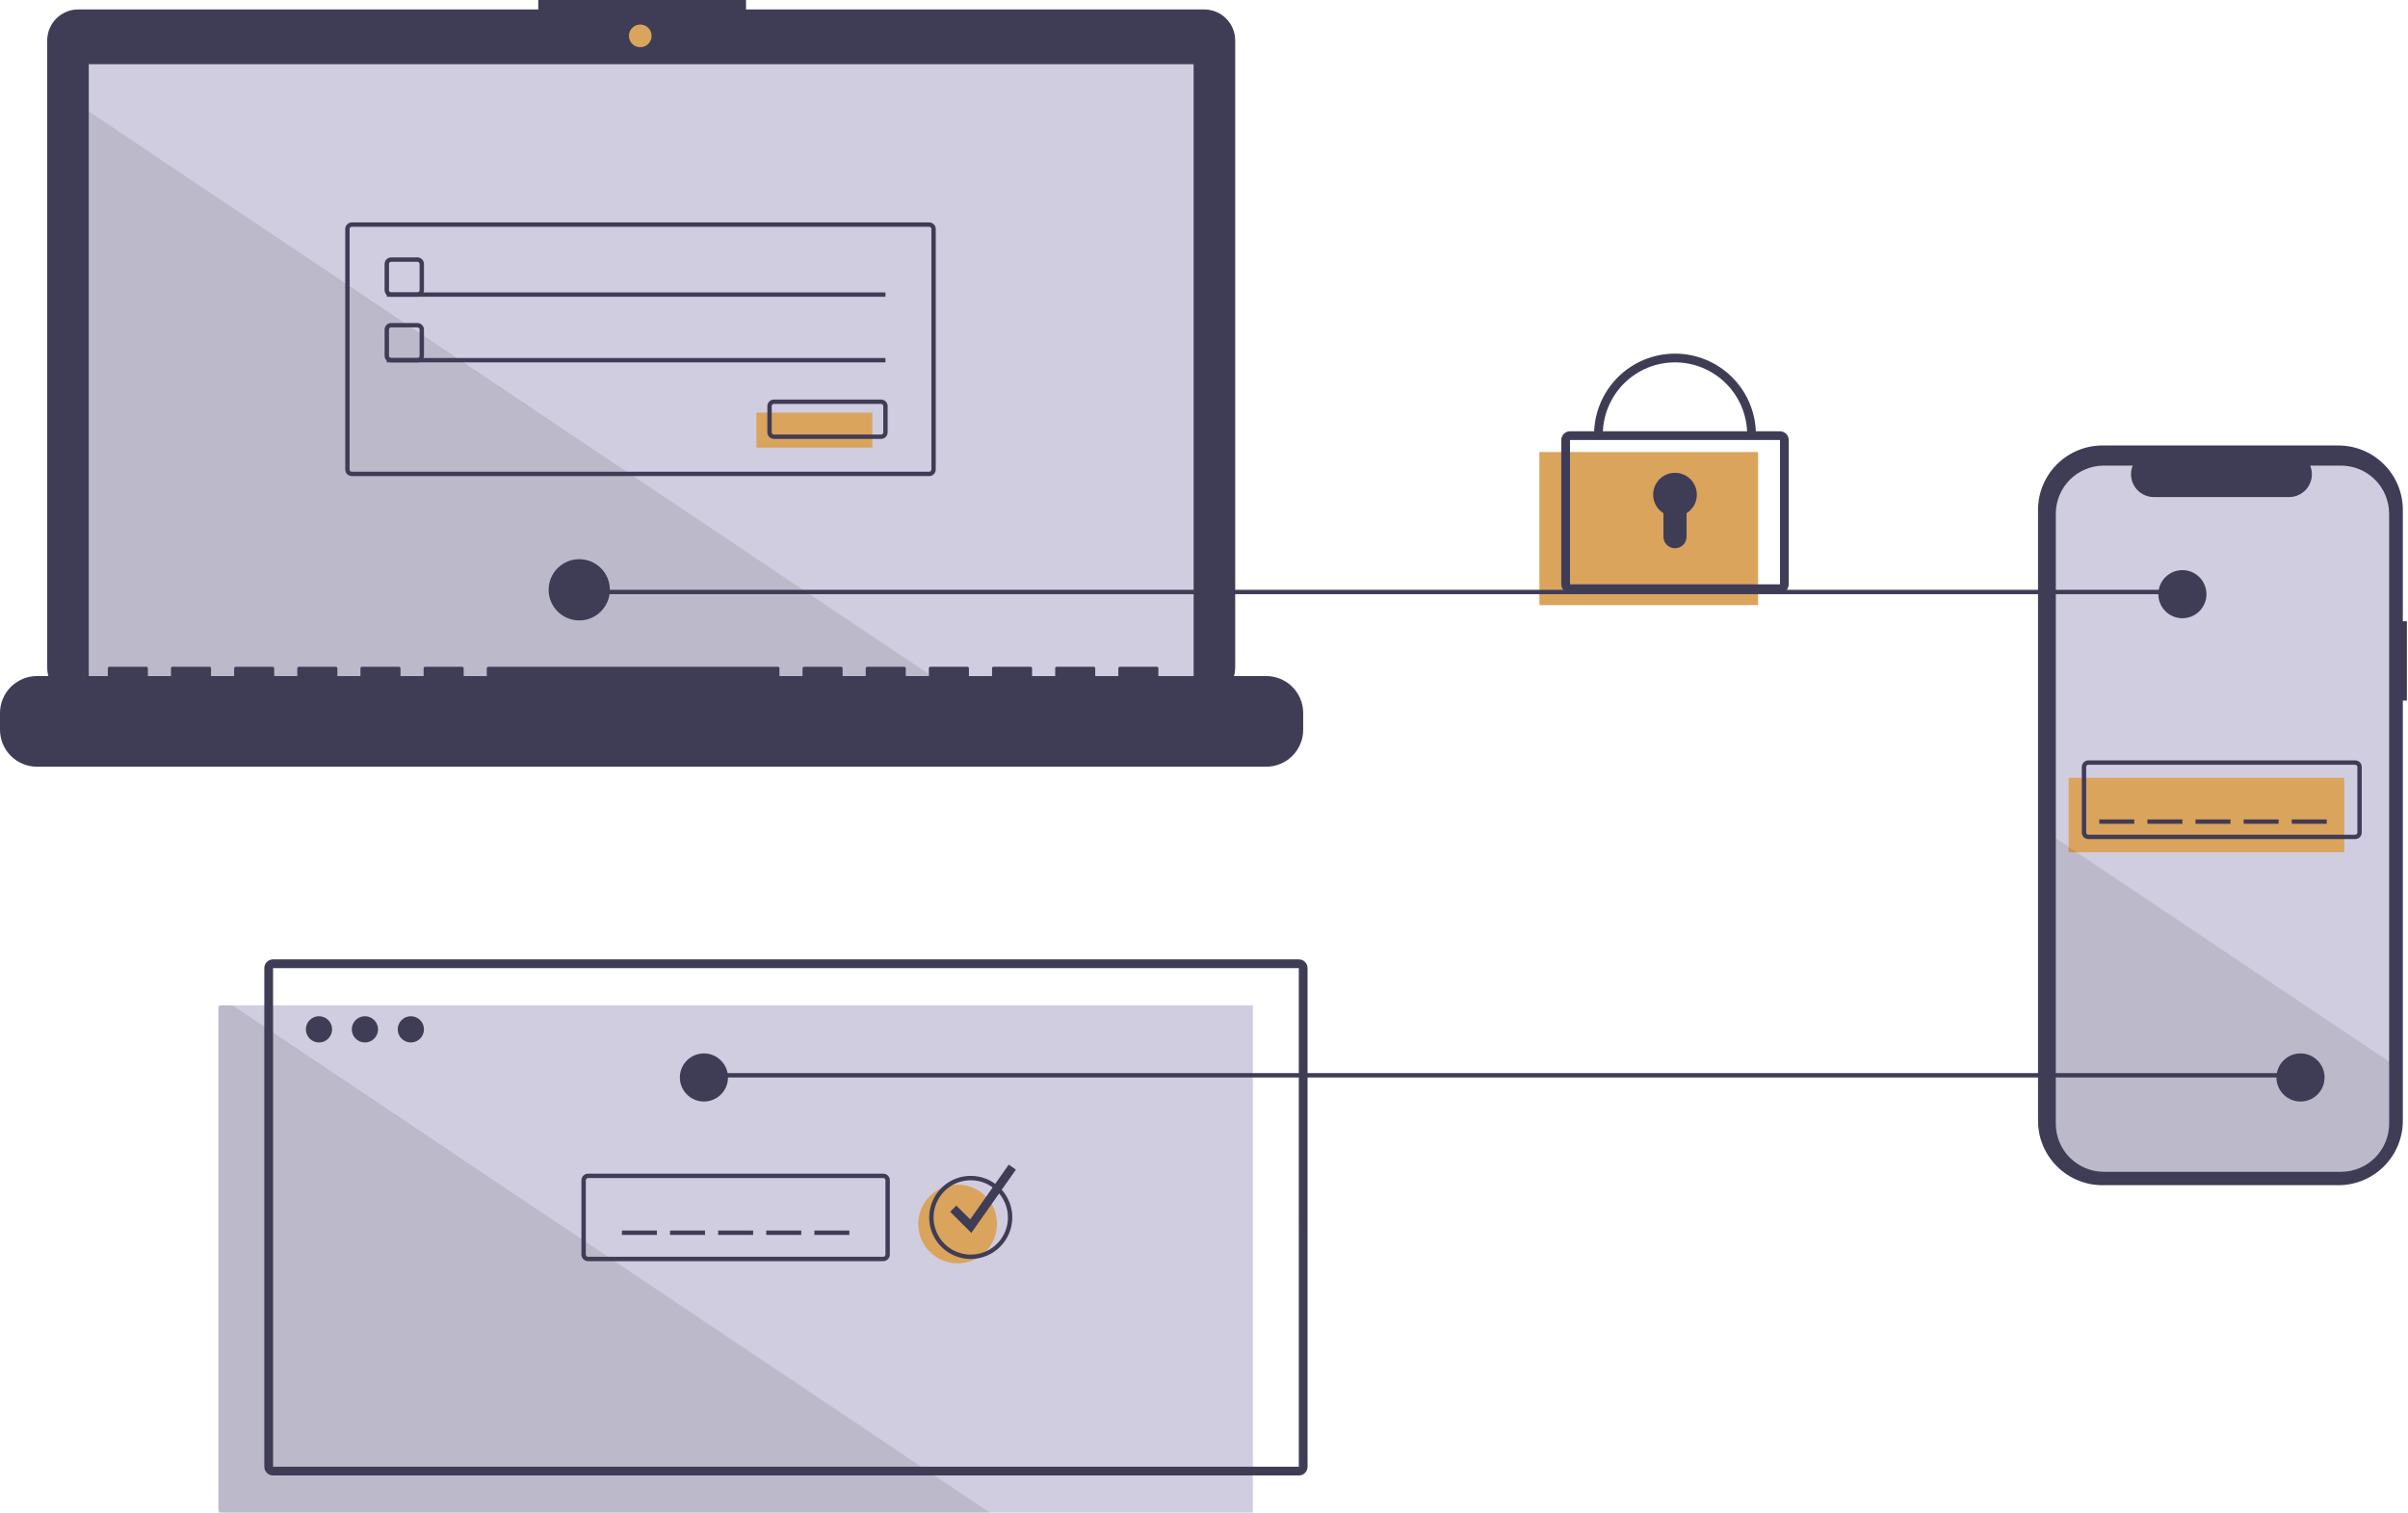 <svg width="1101" height="692" viewBox="0 0 1101 692" fill="none" xmlns="http://www.w3.org/2000/svg">
<g clip-path="url(#clip0_1017_3346)">
<path d="M1100.5 284.091H1098.64V233.175C1098.64 229.305 1097.88 225.474 1096.4 221.898C1094.92 218.323 1092.75 215.074 1090.01 212.338C1087.27 209.602 1084.03 207.431 1080.45 205.95C1076.88 204.469 1073.04 203.707 1069.17 203.707H961.302C957.432 203.707 953.6 204.469 950.025 205.95C946.45 207.431 943.201 209.602 940.465 212.338C937.728 215.074 935.558 218.323 934.077 221.898C932.596 225.474 931.833 229.305 931.833 233.175V512.502C931.833 516.372 932.596 520.204 934.077 523.779C935.558 527.354 937.728 530.603 940.465 533.339C943.201 536.076 946.45 538.246 950.025 539.727C953.6 541.208 957.432 541.97 961.302 541.97H1069.17C1073.04 541.97 1076.88 541.208 1080.45 539.727C1084.03 538.246 1087.27 536.076 1090.01 533.339C1092.75 530.603 1094.92 527.354 1096.4 523.779C1097.88 520.204 1098.64 516.372 1098.64 512.502V320.333H1100.5V284.091Z" fill="#3F3D56"/>
<path d="M1092.37 234.907V513.827C1092.37 519.664 1090.05 525.262 1085.92 529.39C1081.8 533.518 1076.2 535.837 1070.36 535.837H961.971C959.081 535.836 956.22 535.267 953.55 534.161C950.881 533.054 948.455 531.433 946.412 529.389C944.369 527.345 942.749 524.919 941.644 522.249C940.539 519.578 939.97 516.717 939.971 513.827V234.907C939.971 229.072 942.289 223.476 946.415 219.351C950.541 215.225 956.137 212.907 961.971 212.907H975.121C974.476 214.494 974.231 216.216 974.407 217.92C974.583 219.625 975.174 221.26 976.13 222.682C977.086 224.104 978.377 225.27 979.889 226.076C981.401 226.882 983.088 227.305 984.801 227.307H1046.6C1048.32 227.31 1050.01 226.891 1051.52 226.086C1053.04 225.28 1054.33 224.115 1055.29 222.691C1056.24 221.267 1056.83 219.63 1057.01 217.924C1057.18 216.217 1056.93 214.494 1056.28 212.907H1070.36C1076.2 212.907 1081.79 215.224 1085.92 219.35C1090.05 223.475 1092.37 229.071 1092.37 234.907Z" fill="#D0CDE1"/>
<path d="M1071.85 355.707H945.851V389.707H1071.85V355.707Z" fill="#DAA45C"/>
<path d="M1076.85 383.707H954.851C954.056 383.706 953.293 383.39 952.731 382.827C952.169 382.265 951.852 381.502 951.851 380.707V350.707C951.852 349.911 952.169 349.149 952.731 348.586C953.293 348.024 954.056 347.708 954.851 347.707H1076.85C1077.65 347.708 1078.41 348.024 1078.97 348.586C1079.53 349.149 1079.85 349.911 1079.85 350.707V380.707C1079.85 381.502 1079.53 382.265 1078.97 382.827C1078.41 383.39 1077.65 383.706 1076.85 383.707ZM954.851 349.707C954.586 349.707 954.332 349.813 954.144 350C953.957 350.188 953.852 350.442 953.851 350.707V380.707C953.851 380.972 953.957 381.226 954.144 381.414C954.332 381.601 954.586 381.707 954.851 381.707H1076.85C1077.12 381.707 1077.37 381.601 1077.56 381.414C1077.75 381.226 1077.85 380.972 1077.85 380.707V350.707C1077.85 350.442 1077.75 350.188 1077.56 350C1077.37 349.813 1077.12 349.707 1076.85 349.707H954.851Z" fill="#3F3D56"/>
<path d="M975.851 374.707H959.851V376.707H975.851V374.707Z" fill="#3F3D56"/>
<path d="M997.851 374.707H981.851V376.707H997.851V374.707Z" fill="#3F3D56"/>
<path d="M1019.85 374.707H1003.85V376.707H1019.85V374.707Z" fill="#3F3D56"/>
<path d="M1041.85 374.707H1025.85V376.707H1041.85V374.707Z" fill="#3F3D56"/>
<path d="M1063.85 374.707H1047.85V376.707H1063.85V374.707Z" fill="#3F3D56"/>
<path opacity="0.1" d="M1092.37 485.467V513.827C1092.37 519.664 1090.05 525.262 1085.92 529.39C1081.8 533.518 1076.2 535.837 1070.36 535.837H961.971C959.081 535.837 956.22 535.267 953.55 534.161C950.881 533.054 948.455 531.433 946.412 529.389C944.369 527.345 942.749 524.919 941.644 522.249C940.539 519.578 939.97 516.717 939.971 513.827V383.367L1092.37 485.467Z" fill="black"/>
<path d="M572.851 459.707H99.851V691.707H572.851V459.707Z" fill="#D0CDE1"/>
<path opacity="0.1" d="M452.601 691.707H101.851C101.321 691.705 100.814 691.494 100.439 691.119C100.064 690.745 99.853 690.237 99.851 689.707V461.707C99.853 461.177 100.064 460.669 100.439 460.294C100.814 459.92 101.321 459.708 101.851 459.707H106.291L452.601 691.707Z" fill="black"/>
<path d="M1051.85 490.707H318.851V492.707H1051.85V490.707Z" fill="#3F3D56"/>
<path d="M550.593 4.318H341.103V0H246.112V4.318H35.759C33.898 4.318 32.056 4.684 30.336 5.396C28.617 6.109 27.055 7.152 25.739 8.468C24.423 9.784 23.38 11.346 22.668 13.065C21.955 14.785 21.589 16.627 21.589 18.488V305.344C21.589 309.102 23.082 312.707 25.739 315.364C28.397 318.021 32.001 319.514 35.759 319.514H550.593C554.351 319.514 557.956 318.021 560.613 315.364C563.27 312.707 564.763 309.102 564.763 305.344V18.488C564.763 16.627 564.397 14.785 563.685 13.065C562.973 11.346 561.929 9.784 560.613 8.468C559.297 7.152 557.735 6.109 556.016 5.396C554.297 4.684 552.454 4.318 550.593 4.318Z" fill="#3F3D56"/>
<path d="M545.761 29.357H40.591V314.337H545.761V29.357Z" fill="#D0CDE1"/>
<path d="M292.744 21.589C295.606 21.589 297.926 19.269 297.926 16.407C297.926 13.546 295.606 11.226 292.744 11.226C289.883 11.226 287.563 13.546 287.563 16.407C287.563 19.269 289.883 21.589 292.744 21.589Z" fill="#DAA45C"/>
<path d="M190.851 135.707H178.851C178.056 135.706 177.293 135.39 176.731 134.827C176.169 134.265 175.852 133.502 175.851 132.707V120.707C175.852 119.911 176.169 119.149 176.731 118.586C177.293 118.024 178.056 117.708 178.851 117.707H190.851C191.647 117.708 192.409 118.024 192.972 118.586C193.534 119.149 193.85 119.911 193.851 120.707V132.707C193.85 133.502 193.534 134.265 192.972 134.827C192.409 135.39 191.647 135.706 190.851 135.707ZM178.851 119.707C178.586 119.707 178.332 119.813 178.145 120C177.957 120.188 177.852 120.442 177.851 120.707V132.707C177.852 132.972 177.957 133.226 178.145 133.414C178.332 133.601 178.586 133.706 178.851 133.707H190.851C191.116 133.706 191.371 133.601 191.558 133.414C191.746 133.226 191.851 132.972 191.851 132.707V120.707C191.851 120.442 191.746 120.188 191.558 120C191.371 119.813 191.116 119.707 190.851 119.707H178.851Z" fill="#3F3D56"/>
<path d="M404.851 133.707H176.851V135.707H404.851V133.707Z" fill="#3F3D56"/>
<path d="M398.851 188.707H345.851V204.707H398.851V188.707Z" fill="#DAA45C"/>
<path d="M402.851 200.707H353.851C353.056 200.706 352.293 200.39 351.731 199.827C351.169 199.265 350.852 198.502 350.851 197.707V185.707C350.852 184.911 351.169 184.149 351.731 183.586C352.293 183.024 353.056 182.708 353.851 182.707H402.851C403.647 182.708 404.409 183.024 404.972 183.586C405.534 184.149 405.85 184.911 405.851 185.707V197.707C405.85 198.502 405.534 199.265 404.972 199.827C404.409 200.39 403.647 200.706 402.851 200.707ZM353.851 184.707C353.586 184.707 353.332 184.813 353.145 185C352.957 185.188 352.852 185.442 352.851 185.707V197.707C352.852 197.972 352.957 198.226 353.145 198.414C353.332 198.601 353.586 198.706 353.851 198.707H402.851C403.116 198.706 403.371 198.601 403.558 198.414C403.746 198.226 403.851 197.972 403.851 197.707V185.707C403.851 185.442 403.746 185.188 403.558 185C403.371 184.813 403.116 184.707 402.851 184.707H353.851Z" fill="#3F3D56"/>
<path d="M803.851 206.707H703.851V276.707H803.851V206.707Z" fill="#DAA45C"/>
<path d="M813.851 271.207H717.851C716.791 271.206 715.774 270.784 715.024 270.034C714.274 269.284 713.852 268.267 713.851 267.207V201.207C713.852 200.146 714.274 199.13 715.024 198.38C715.774 197.63 716.791 197.208 717.851 197.207H813.851C814.912 197.208 815.929 197.63 816.678 198.38C817.428 199.13 817.85 200.146 817.851 201.207V267.207C817.85 268.267 817.428 269.284 816.678 270.034C815.929 270.784 814.912 271.206 813.851 271.207ZM717.851 201.207V267.207H813.854L813.851 201.207H717.851Z" fill="#3F3D56"/>
<path d="M802.851 198.707H798.851C798.851 189.955 795.375 181.561 789.186 175.372C782.997 169.184 774.603 165.707 765.851 165.707C757.099 165.707 748.705 169.184 742.517 175.372C736.328 181.561 732.851 189.955 732.851 198.707H728.851C728.851 188.894 732.75 179.483 739.688 172.544C746.627 165.605 756.038 161.707 765.851 161.707C775.664 161.707 785.075 165.605 792.014 172.544C798.953 179.483 802.851 188.894 802.851 198.707Z" fill="#3F3D56"/>
<path d="M775.851 226.207C775.853 224.465 775.4 222.754 774.538 221.241C773.675 219.728 772.432 218.467 770.933 217.582C769.433 216.698 767.728 216.22 765.987 216.196C764.246 216.172 762.528 216.604 761.005 217.448C759.482 218.292 758.205 219.519 757.302 221.007C756.398 222.496 755.899 224.195 755.854 225.935C755.809 227.676 756.219 229.399 757.044 230.932C757.869 232.466 759.08 233.758 760.557 234.679V245.413C760.557 246.108 760.694 246.796 760.96 247.439C761.226 248.081 761.616 248.665 762.108 249.156C762.599 249.648 763.183 250.038 763.825 250.304C764.468 250.57 765.156 250.707 765.851 250.707C767.255 250.707 768.602 250.149 769.595 249.156C770.588 248.163 771.145 246.817 771.145 245.413V234.679C772.585 233.783 773.772 232.535 774.595 231.052C775.419 229.57 775.851 227.902 775.851 226.207Z" fill="#3F3D56"/>
<path d="M300.351 562.707H284.351V564.707H300.351V562.707Z" fill="#3F3D56"/>
<path d="M322.351 562.707H306.351V564.707H322.351V562.707Z" fill="#3F3D56"/>
<path d="M344.351 562.707H328.351V564.707H344.351V562.707Z" fill="#3F3D56"/>
<path d="M366.351 562.707H350.351V564.707H366.351V562.707Z" fill="#3F3D56"/>
<path d="M388.351 562.707H372.351V564.707H388.351V562.707Z" fill="#3F3D56"/>
<path d="M593.851 674.707H124.851C123.791 674.706 122.774 674.284 122.024 673.534C121.274 672.784 120.853 671.767 120.851 670.707V442.707C120.853 441.646 121.274 440.63 122.024 439.88C122.774 439.13 123.791 438.708 124.851 438.707H593.851C594.911 438.708 595.928 439.13 596.678 439.88C597.428 440.63 597.85 441.646 597.851 442.707V670.707C597.85 671.767 597.428 672.784 596.678 673.534C595.928 674.284 594.911 674.706 593.851 674.707ZM124.851 442.707V670.707H593.854L593.851 442.707H124.851Z" fill="#3F3D56"/>
<path d="M145.851 476.707C149.165 476.707 151.851 474.021 151.851 470.707C151.851 467.393 149.165 464.707 145.851 464.707C142.538 464.707 139.851 467.393 139.851 470.707C139.851 474.021 142.538 476.707 145.851 476.707Z" fill="#3F3D56"/>
<path d="M166.851 476.707C170.165 476.707 172.851 474.021 172.851 470.707C172.851 467.393 170.165 464.707 166.851 464.707C163.538 464.707 160.851 467.393 160.851 470.707C160.851 474.021 163.538 476.707 166.851 476.707Z" fill="#3F3D56"/>
<path d="M187.851 476.707C191.165 476.707 193.851 474.021 193.851 470.707C193.851 467.393 191.165 464.707 187.851 464.707C184.538 464.707 181.851 467.393 181.851 470.707C181.851 474.021 184.538 476.707 187.851 476.707Z" fill="#3F3D56"/>
<path d="M403.851 576.707H268.851C268.056 576.706 267.293 576.39 266.731 575.827C266.169 575.265 265.852 574.502 265.851 573.707V539.707C265.852 538.911 266.169 538.149 266.731 537.586C267.293 537.024 268.056 536.708 268.851 536.707H403.851C404.647 536.708 405.409 537.024 405.972 537.586C406.534 538.149 406.85 538.911 406.851 539.707V573.707C406.85 574.502 406.534 575.265 405.972 575.827C405.409 576.39 404.647 576.706 403.851 576.707ZM268.851 538.707C268.586 538.707 268.332 538.813 268.145 539C267.957 539.187 267.852 539.442 267.851 539.707V573.707C267.852 573.972 267.957 574.226 268.145 574.414C268.332 574.601 268.586 574.707 268.851 574.707H403.851C404.116 574.707 404.371 574.601 404.558 574.414C404.746 574.226 404.851 573.972 404.851 573.707V539.707C404.851 539.442 404.746 539.187 404.558 539C404.371 538.813 404.116 538.707 403.851 538.707H268.851Z" fill="#3F3D56"/>
<path d="M437.851 577.707C447.792 577.707 455.851 569.648 455.851 559.707C455.851 549.766 447.792 541.707 437.851 541.707C427.91 541.707 419.851 549.766 419.851 559.707C419.851 569.648 427.91 577.707 437.851 577.707Z" fill="#DAA45C"/>
<path d="M443.851 575.707C440.094 575.707 436.42 574.592 433.296 572.505C430.171 570.417 427.736 567.45 426.298 563.978C424.86 560.506 424.483 556.686 425.216 553C425.95 549.314 427.759 545.929 430.416 543.272C433.074 540.615 436.459 538.805 440.145 538.072C443.83 537.339 447.651 537.715 451.122 539.153C454.594 540.591 457.562 543.026 459.649 546.151C461.737 549.275 462.851 552.949 462.851 556.707C462.846 561.744 460.842 566.574 457.28 570.135C453.718 573.697 448.889 575.701 443.851 575.707ZM443.851 539.707C440.489 539.707 437.202 540.704 434.407 542.572C431.611 544.44 429.432 547.095 428.145 550.201C426.859 553.308 426.522 556.726 427.178 560.023C427.834 563.321 429.453 566.35 431.831 568.728C434.208 571.105 437.237 572.724 440.535 573.38C443.832 574.036 447.251 573.699 450.357 572.413C453.463 571.126 456.118 568.947 457.986 566.151C459.854 563.356 460.851 560.069 460.851 556.707C460.846 552.2 459.054 547.879 455.867 544.692C452.68 541.504 448.358 539.712 443.851 539.707Z" fill="#3F3D56"/>
<path d="M444.118 563.803L434.437 554.121L437.265 551.293L443.584 557.611L461.216 532.555L464.487 534.858L444.118 563.803Z" fill="#3F3D56"/>
<path opacity="0.1" d="M433.761 314.337H40.591V50.947L433.761 314.337Z" fill="black"/>
<path d="M578.948 309.152H529.646V305.6C529.646 305.507 529.627 305.416 529.592 305.33C529.557 305.245 529.505 305.167 529.439 305.102C529.374 305.036 529.296 304.984 529.211 304.949C529.125 304.914 529.034 304.895 528.941 304.895H512.038C511.945 304.895 511.854 304.914 511.768 304.949C511.683 304.984 511.605 305.036 511.54 305.102C511.474 305.167 511.422 305.245 511.387 305.33C511.352 305.416 511.333 305.507 511.333 305.6V309.152H500.769V305.6C500.769 305.507 500.75 305.416 500.715 305.33C500.68 305.245 500.628 305.167 500.562 305.102C500.497 305.036 500.419 304.984 500.334 304.949C500.248 304.914 500.157 304.895 500.064 304.895H483.161C483.068 304.895 482.977 304.914 482.891 304.949C482.806 304.984 482.728 305.036 482.663 305.102C482.597 305.167 482.545 305.245 482.51 305.33C482.475 305.416 482.456 305.507 482.456 305.6V309.152H471.892V305.6C471.892 305.507 471.874 305.416 471.838 305.33C471.803 305.245 471.751 305.167 471.685 305.102C471.62 305.036 471.542 304.984 471.457 304.949C471.371 304.914 471.28 304.895 471.187 304.895H454.284C454.191 304.895 454.1 304.914 454.014 304.949C453.929 304.984 453.851 305.036 453.786 305.102C453.72 305.167 453.668 305.245 453.633 305.33C453.598 305.416 453.579 305.507 453.579 305.6V309.152H443.015V305.6C443.015 305.507 442.997 305.416 442.961 305.33C442.926 305.245 442.874 305.167 442.808 305.102C442.743 305.036 442.665 304.984 442.58 304.949C442.495 304.914 442.403 304.895 442.31 304.895H425.407C425.314 304.895 425.223 304.914 425.137 304.949C425.052 304.984 424.974 305.036 424.909 305.102C424.843 305.167 424.792 305.245 424.756 305.33C424.721 305.416 424.703 305.507 424.703 305.6V309.152H414.138V305.6C414.138 305.507 414.12 305.416 414.084 305.33C414.049 305.245 413.997 305.167 413.932 305.102C413.866 305.036 413.788 304.984 413.703 304.949C413.618 304.914 413.526 304.895 413.433 304.895H396.53C396.437 304.895 396.346 304.914 396.26 304.949C396.175 304.984 396.097 305.036 396.032 305.102C395.966 305.167 395.915 305.245 395.879 305.33C395.844 305.416 395.826 305.507 395.826 305.6V309.152H385.261V305.6C385.261 305.507 385.243 305.416 385.207 305.33C385.172 305.245 385.12 305.167 385.055 305.102C384.989 305.036 384.911 304.984 384.826 304.949C384.741 304.914 384.649 304.895 384.557 304.895H367.653C367.56 304.895 367.469 304.914 367.383 304.949C367.298 304.984 367.22 305.036 367.155 305.102C367.09 305.167 367.038 305.245 367.002 305.33C366.967 305.416 366.949 305.507 366.949 305.6V309.152H356.384V305.6C356.384 305.507 356.366 305.416 356.33 305.33C356.295 305.245 356.243 305.167 356.178 305.102C356.112 305.036 356.035 304.984 355.949 304.949C355.864 304.914 355.772 304.895 355.68 304.895H223.268C223.176 304.895 223.084 304.914 222.999 304.949C222.913 304.984 222.836 305.036 222.77 305.102C222.705 305.167 222.653 305.245 222.617 305.33C222.582 305.416 222.564 305.507 222.564 305.6V309.152H211.999V305.6C211.999 305.507 211.981 305.416 211.945 305.33C211.91 305.245 211.858 305.167 211.793 305.102C211.727 305.036 211.65 304.984 211.564 304.949C211.479 304.914 211.387 304.895 211.295 304.895H194.391C194.299 304.895 194.207 304.914 194.122 304.949C194.036 304.984 193.959 305.036 193.893 305.102C193.828 305.167 193.776 305.245 193.74 305.33C193.705 305.416 193.687 305.507 193.687 305.6V309.152H183.122V305.6C183.122 305.507 183.104 305.416 183.069 305.33C183.033 305.245 182.981 305.167 182.916 305.102C182.85 305.036 182.773 304.984 182.687 304.949C182.602 304.914 182.51 304.895 182.418 304.895H165.514C165.422 304.895 165.33 304.914 165.245 304.949C165.159 304.984 165.082 305.036 165.016 305.102C164.951 305.167 164.899 305.245 164.864 305.33C164.828 305.416 164.81 305.507 164.81 305.6V309.152H154.245V305.6C154.245 305.507 154.227 305.416 154.192 305.33C154.156 305.245 154.104 305.167 154.039 305.102C153.974 305.036 153.896 304.984 153.81 304.949C153.725 304.914 153.633 304.895 153.541 304.895H136.637C136.545 304.895 136.453 304.914 136.368 304.949C136.282 304.984 136.205 305.036 136.139 305.102C136.074 305.167 136.022 305.245 135.987 305.33C135.951 305.416 135.933 305.507 135.933 305.6V309.152H125.368V305.6C125.368 305.507 125.35 305.416 125.315 305.33C125.279 305.245 125.227 305.167 125.162 305.102C125.097 305.036 125.019 304.984 124.933 304.949C124.848 304.914 124.756 304.895 124.664 304.895H107.76C107.668 304.895 107.576 304.914 107.491 304.949C107.405 304.984 107.328 305.036 107.262 305.102C107.197 305.167 107.145 305.245 107.11 305.33C107.074 305.416 107.056 305.507 107.056 305.6V309.152H96.491V305.6C96.491 305.507 96.473 305.416 96.438 305.33C96.402 305.245 96.35 305.167 96.285 305.102C96.22 305.036 96.142 304.984 96.056 304.949C95.971 304.914 95.879 304.895 95.787 304.895H78.883C78.791 304.895 78.699 304.914 78.614 304.949C78.528 304.984 78.451 305.036 78.385 305.102C78.32 305.167 78.268 305.245 78.233 305.33C78.197 305.416 78.179 305.507 78.179 305.6V309.152H67.614V305.6C67.614 305.507 67.596 305.416 67.561 305.33C67.525 305.245 67.473 305.167 67.408 305.102C67.343 305.036 67.265 304.984 67.18 304.949C67.094 304.914 67.002 304.895 66.91 304.895H50.006C49.914 304.895 49.822 304.914 49.737 304.949C49.651 304.984 49.574 305.036 49.508 305.102C49.443 305.167 49.391 305.245 49.356 305.33C49.32 305.416 49.302 305.507 49.302 305.6V309.152H16.904C14.684 309.152 12.486 309.589 10.435 310.439C8.384 311.288 6.521 312.533 4.951 314.103C3.381 315.672 2.136 317.536 1.287 319.587C0.437 321.638 -1.31322e-06 323.836 0 326.055V333.699C1.06086e-05 338.182 1.781 342.481 4.951 345.651C8.121 348.821 12.421 350.602 16.904 350.602H578.948C581.167 350.602 583.366 350.165 585.416 349.316C587.467 348.466 589.331 347.221 590.9 345.651C592.47 344.082 593.715 342.218 594.565 340.168C595.414 338.117 595.851 335.919 595.851 333.699V326.055C595.851 323.836 595.414 321.638 594.565 319.587C593.715 317.536 592.47 315.672 590.9 314.103C589.331 312.533 587.467 311.288 585.416 310.439C583.366 309.589 581.167 309.152 578.948 309.152Z" fill="#3F3D56"/>
<path d="M424.851 217.707H160.851C160.056 217.706 159.293 217.39 158.731 216.827C158.169 216.265 157.852 215.502 157.851 214.707V104.707C157.852 103.911 158.169 103.149 158.731 102.586C159.293 102.024 160.056 101.708 160.851 101.707H424.851C425.647 101.708 426.409 102.024 426.972 102.586C427.534 103.149 427.85 103.911 427.851 104.707V214.707C427.85 215.502 427.534 216.265 426.972 216.827C426.409 217.39 425.647 217.706 424.851 217.707ZM160.851 103.707C160.586 103.707 160.332 103.813 160.145 104C159.957 104.188 159.852 104.442 159.851 104.707V214.707C159.852 214.972 159.957 215.226 160.145 215.414C160.332 215.601 160.586 215.706 160.851 215.707H424.851C425.116 215.706 425.371 215.601 425.558 215.414C425.746 215.226 425.851 214.972 425.851 214.707V104.707C425.851 104.442 425.746 104.188 425.558 104C425.371 103.813 425.116 103.707 424.851 103.707H160.851Z" fill="#3F3D56"/>
<path d="M190.851 165.707H178.851C178.056 165.706 177.293 165.39 176.731 164.827C176.169 164.265 175.852 163.502 175.851 162.707V150.707C175.852 149.911 176.169 149.149 176.731 148.586C177.293 148.024 178.056 147.708 178.851 147.707H190.851C191.647 147.708 192.409 148.024 192.972 148.586C193.534 149.149 193.85 149.911 193.851 150.707V162.707C193.85 163.502 193.534 164.265 192.972 164.827C192.409 165.39 191.647 165.706 190.851 165.707ZM178.851 149.707C178.586 149.707 178.332 149.813 178.145 150C177.957 150.188 177.852 150.442 177.851 150.707V162.707C177.852 162.972 177.957 163.226 178.145 163.414C178.332 163.601 178.586 163.706 178.851 163.707H190.851C191.116 163.706 191.371 163.601 191.558 163.414C191.746 163.226 191.851 162.972 191.851 162.707V150.707C191.851 150.442 191.746 150.188 191.558 150C191.371 149.813 191.116 149.707 190.851 149.707H178.851Z" fill="#3F3D56"/>
<path d="M404.851 163.707H176.851V165.707H404.851V163.707Z" fill="#3F3D56"/>
<path d="M997.851 269.707H264.851V271.707H997.851V269.707Z" fill="#3F3D56"/>
<path d="M264.851 283.707C272.583 283.707 278.851 277.439 278.851 269.707C278.851 261.975 272.583 255.707 264.851 255.707C257.119 255.707 250.851 261.975 250.851 269.707C250.851 277.439 257.119 283.707 264.851 283.707Z" fill="#3F3D56"/>
<path d="M997.851 282.707C1003.93 282.707 1008.85 277.782 1008.85 271.707C1008.85 265.632 1003.93 260.707 997.851 260.707C991.776 260.707 986.851 265.632 986.851 271.707C986.851 277.782 991.776 282.707 997.851 282.707Z" fill="#3F3D56"/>
<path d="M1051.85 503.707C1057.93 503.707 1062.85 498.782 1062.85 492.707C1062.85 486.632 1057.93 481.707 1051.85 481.707C1045.78 481.707 1040.85 486.632 1040.85 492.707C1040.85 498.782 1045.78 503.707 1051.85 503.707Z" fill="#3F3D56"/>
<path d="M321.851 503.707C327.926 503.707 332.851 498.782 332.851 492.707C332.851 486.632 327.926 481.707 321.851 481.707C315.776 481.707 310.851 486.632 310.851 492.707C310.851 498.782 315.776 503.707 321.851 503.707Z" fill="#3F3D56"/>
</g>
<defs>
<clipPath id="clip0_1017_3346">
<rect width="1100.5" height="691.707" fill="white"/>
</clipPath>
</defs>
</svg>
